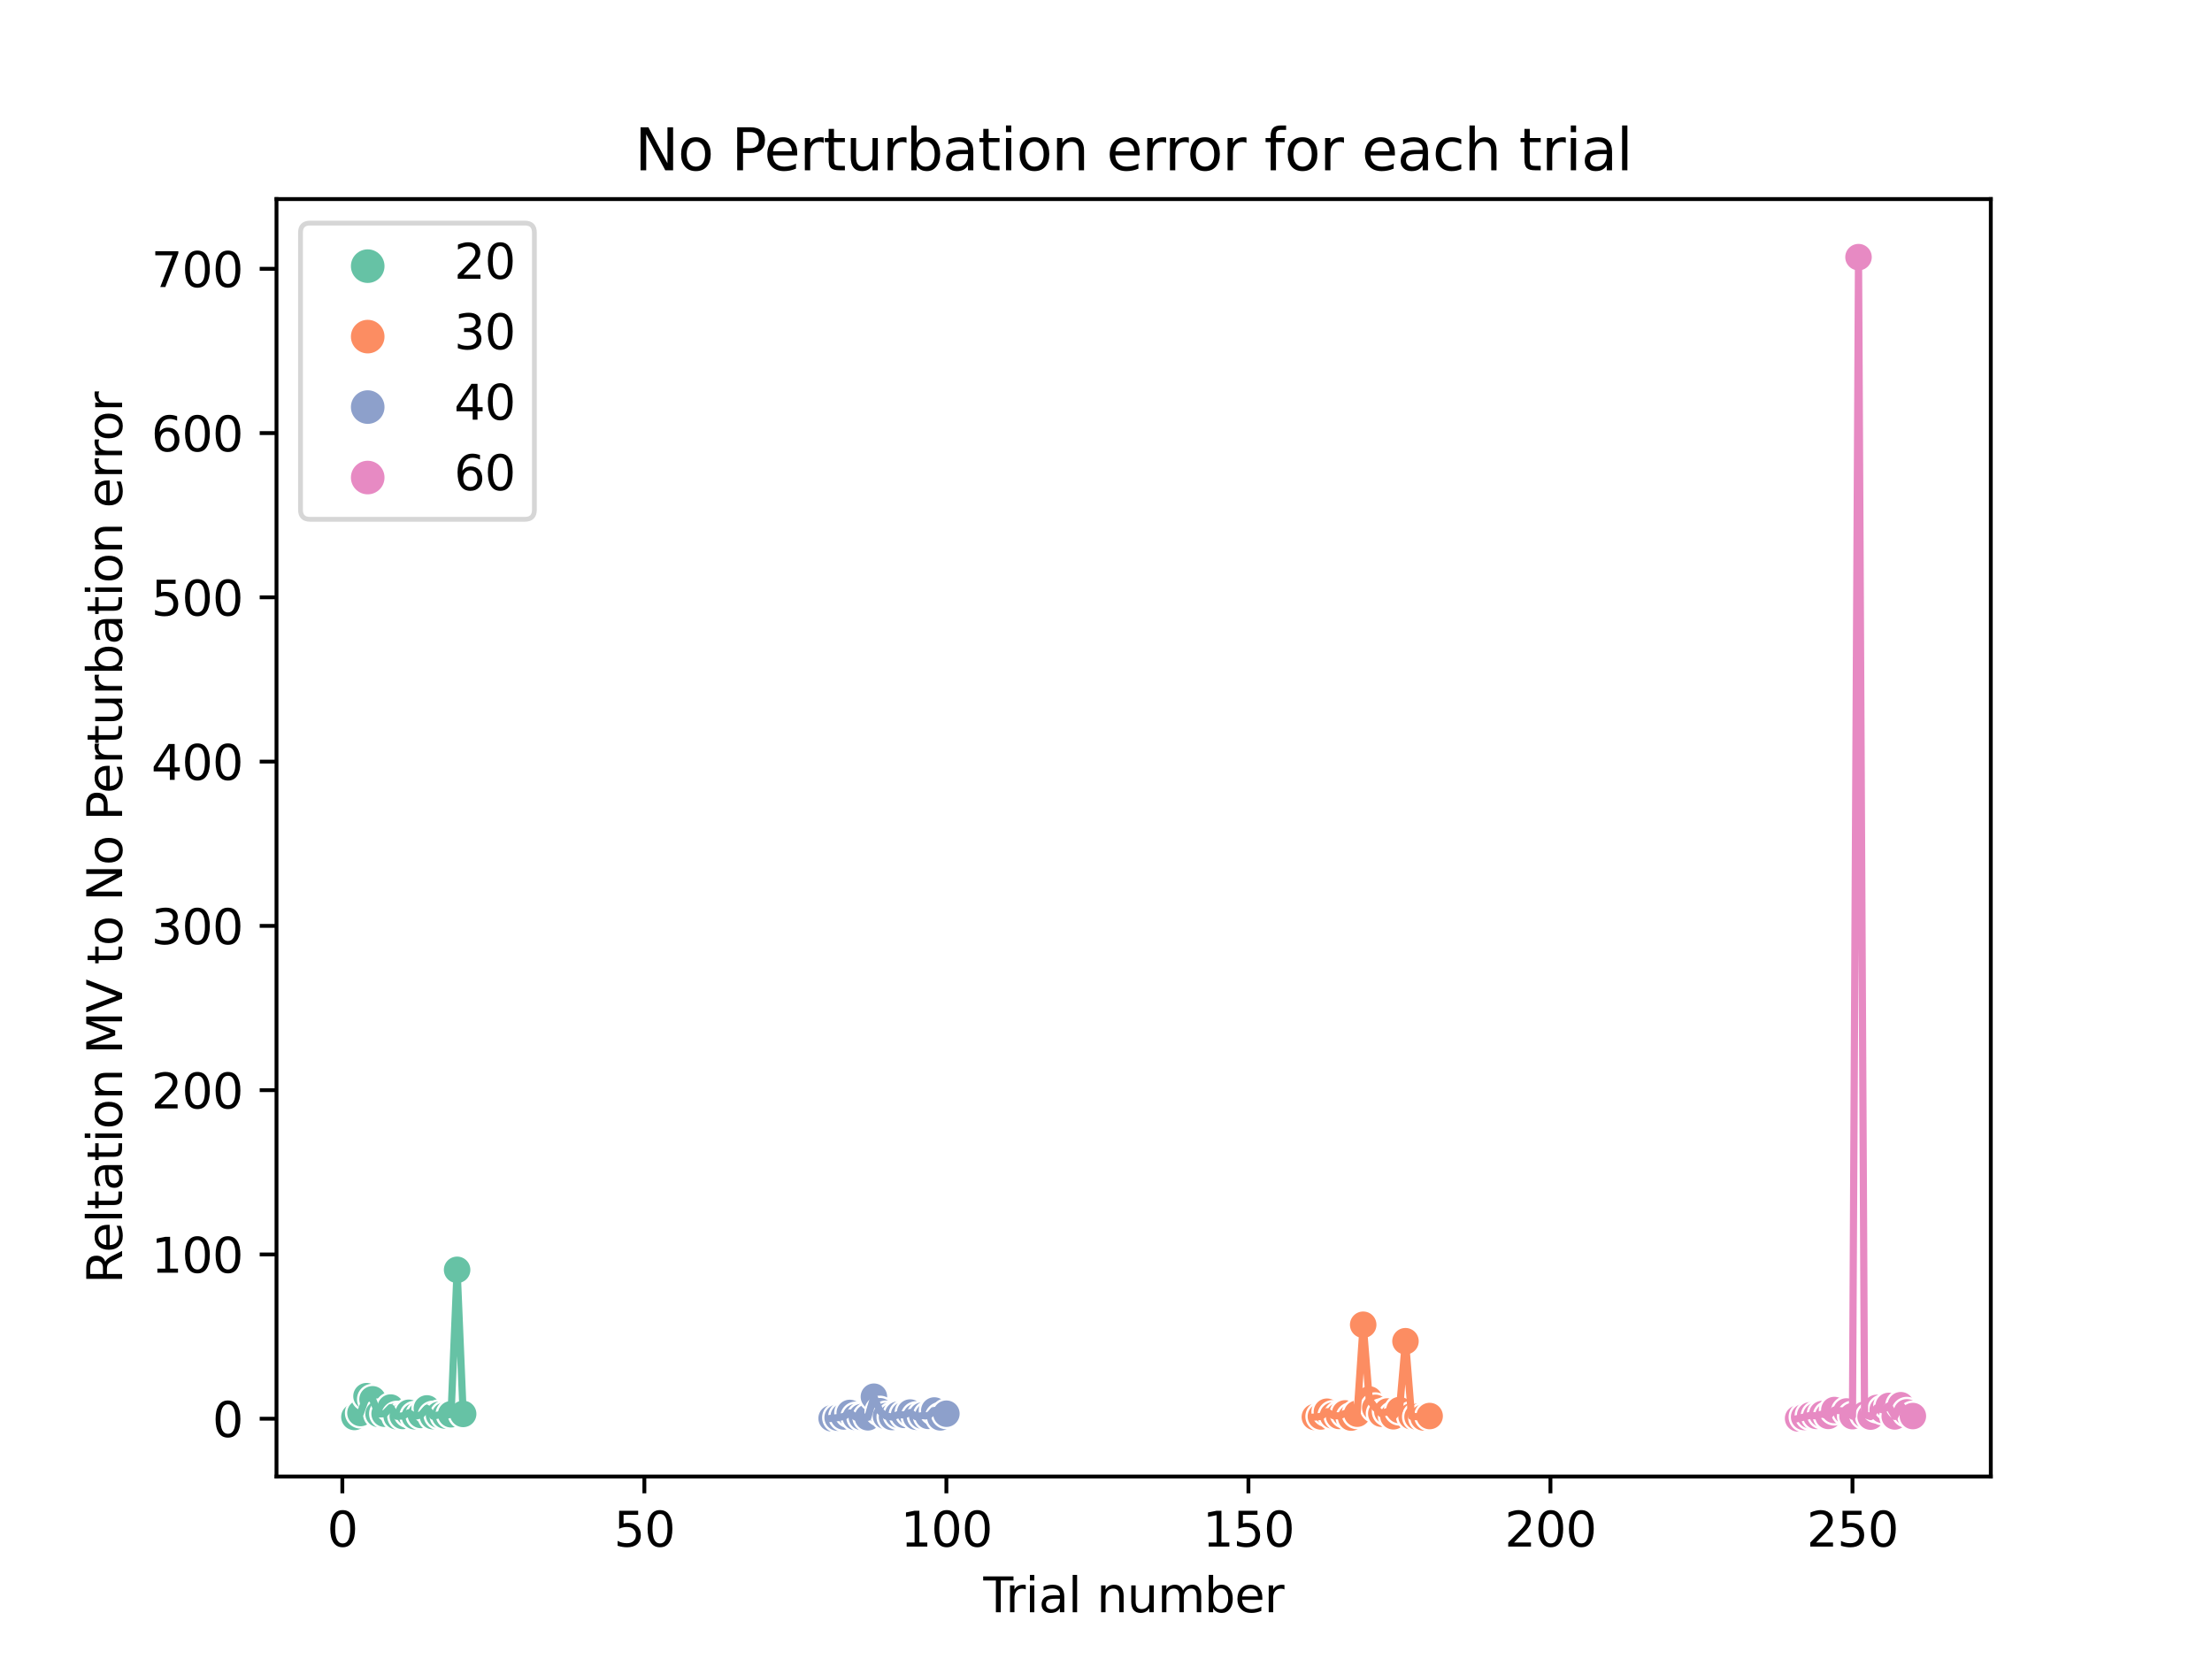 <?xml version="1.0" encoding="utf-8" standalone="no"?>
<!DOCTYPE svg PUBLIC "-//W3C//DTD SVG 1.1//EN"
  "http://www.w3.org/Graphics/SVG/1.1/DTD/svg11.dtd">
<svg xmlns:xlink="http://www.w3.org/1999/xlink" width="460.8pt" height="345.6pt" viewBox="0 0 460.8 345.6" xmlns="http://www.w3.org/2000/svg" version="1.1">
 <defs>
  <style type="text/css">*{stroke-linejoin: round; stroke-linecap: butt}</style>
 </defs>
 <g id="figure_1">
  <g id="patch_1">
   <path d="M 0 345.6 
L 460.8 345.6 
L 460.8 0 
L 0 0 
z
" style="fill: #ffffff"/>
  </g>
  <g id="axes_1">
   <g id="patch_2">
    <path d="M 57.6 307.584 
L 414.72 307.584 
L 414.72 41.472 
L 57.6 41.472 
z
" style="fill: #ffffff"/>
   </g>
   <g id="PathCollection_1">
    <defs>
     <path id="C0_0_8c23cbbb96" d="M 0 3 
C 0.796 3 1.559 2.684 2.121 2.121 
C 2.684 1.559 3 0.796 3 -0 
C 3 -0.796 2.684 -1.559 2.121 -2.121 
C 1.559 -2.684 0.796 -3 0 -3 
C -0.796 -3 -1.559 -2.684 -2.121 -2.121 
C -2.684 -1.559 -3 -0.796 -3 0 
C -3 0.796 -2.684 1.559 -2.121 2.121 
C -1.559 2.684 -0.796 3 0 3 
z
"/>
    </defs>
    <g clip-path="url(#p0f1cf1b5ce)">
     <use xlink:href="#C0_0_8c23cbbb96" x="73.833" y="295.18" style="fill: #66c2a5; stroke: #ffffff; stroke-width: 0.48"/>
    </g>
    <g clip-path="url(#p0f1cf1b5ce)">
     <use xlink:href="#C0_0_8c23cbbb96" x="75.091" y="294.357" style="fill: #66c2a5; stroke: #ffffff; stroke-width: 0.48"/>
    </g>
    <g clip-path="url(#p0f1cf1b5ce)">
     <use xlink:href="#C0_0_8c23cbbb96" x="76.349" y="290.847" style="fill: #66c2a5; stroke: #ffffff; stroke-width: 0.48"/>
    </g>
    <g clip-path="url(#p0f1cf1b5ce)">
     <use xlink:href="#C0_0_8c23cbbb96" x="77.608" y="291.503" style="fill: #66c2a5; stroke: #ffffff; stroke-width: 0.48"/>
    </g>
    <g clip-path="url(#p0f1cf1b5ce)">
     <use xlink:href="#C0_0_8c23cbbb96" x="78.866" y="294.548" style="fill: #66c2a5; stroke: #ffffff; stroke-width: 0.48"/>
    </g>
    <g clip-path="url(#p0f1cf1b5ce)">
     <use xlink:href="#C0_0_8c23cbbb96" x="80.124" y="294.505" style="fill: #66c2a5; stroke: #ffffff; stroke-width: 0.48"/>
    </g>
    <g clip-path="url(#p0f1cf1b5ce)">
     <use xlink:href="#C0_0_8c23cbbb96" x="81.383" y="293.219" style="fill: #66c2a5; stroke: #ffffff; stroke-width: 0.48"/>
    </g>
    <g clip-path="url(#p0f1cf1b5ce)">
     <use xlink:href="#C0_0_8c23cbbb96" x="82.641" y="295.03" style="fill: #66c2a5; stroke: #ffffff; stroke-width: 0.48"/>
    </g>
    <g clip-path="url(#p0f1cf1b5ce)">
     <use xlink:href="#C0_0_8c23cbbb96" x="83.9" y="294.971" style="fill: #66c2a5; stroke: #ffffff; stroke-width: 0.48"/>
    </g>
    <g clip-path="url(#p0f1cf1b5ce)">
     <use xlink:href="#C0_0_8c23cbbb96" x="85.158" y="294.308" style="fill: #66c2a5; stroke: #ffffff; stroke-width: 0.48"/>
    </g>
    <g clip-path="url(#p0f1cf1b5ce)">
     <use xlink:href="#C0_0_8c23cbbb96" x="86.416" y="295.035" style="fill: #66c2a5; stroke: #ffffff; stroke-width: 0.48"/>
    </g>
    <g clip-path="url(#p0f1cf1b5ce)">
     <use xlink:href="#C0_0_8c23cbbb96" x="87.675" y="294.76" style="fill: #66c2a5; stroke: #ffffff; stroke-width: 0.48"/>
    </g>
    <g clip-path="url(#p0f1cf1b5ce)">
     <use xlink:href="#C0_0_8c23cbbb96" x="88.933" y="293.401" style="fill: #66c2a5; stroke: #ffffff; stroke-width: 0.48"/>
    </g>
    <g clip-path="url(#p0f1cf1b5ce)">
     <use xlink:href="#C0_0_8c23cbbb96" x="90.191" y="295.006" style="fill: #66c2a5; stroke: #ffffff; stroke-width: 0.48"/>
    </g>
    <g clip-path="url(#p0f1cf1b5ce)">
     <use xlink:href="#C0_0_8c23cbbb96" x="91.45" y="294.737" style="fill: #66c2a5; stroke: #ffffff; stroke-width: 0.48"/>
    </g>
    <g clip-path="url(#p0f1cf1b5ce)">
     <use xlink:href="#C0_0_8c23cbbb96" x="92.708" y="294.878" style="fill: #66c2a5; stroke: #ffffff; stroke-width: 0.48"/>
    </g>
    <g clip-path="url(#p0f1cf1b5ce)">
     <use xlink:href="#C0_0_8c23cbbb96" x="93.966" y="294.617" style="fill: #66c2a5; stroke: #ffffff; stroke-width: 0.48"/>
    </g>
    <g clip-path="url(#p0f1cf1b5ce)">
     <use xlink:href="#C0_0_8c23cbbb96" x="95.225" y="264.528" style="fill: #66c2a5; stroke: #ffffff; stroke-width: 0.48"/>
    </g>
    <g clip-path="url(#p0f1cf1b5ce)">
     <use xlink:href="#C0_0_8c23cbbb96" x="96.483" y="294.547" style="fill: #66c2a5; stroke: #ffffff; stroke-width: 0.48"/>
    </g>
    <g clip-path="url(#p0f1cf1b5ce)">
     <use xlink:href="#C0_0_8c23cbbb96" x="173.242" y="295.462" style="fill: #8da0cb; stroke: #ffffff; stroke-width: 0.48"/>
    </g>
    <g clip-path="url(#p0f1cf1b5ce)">
     <use xlink:href="#C0_0_8c23cbbb96" x="174.501" y="295.322" style="fill: #8da0cb; stroke: #ffffff; stroke-width: 0.48"/>
    </g>
    <g clip-path="url(#p0f1cf1b5ce)">
     <use xlink:href="#C0_0_8c23cbbb96" x="175.759" y="295.076" style="fill: #8da0cb; stroke: #ffffff; stroke-width: 0.48"/>
    </g>
    <g clip-path="url(#p0f1cf1b5ce)">
     <use xlink:href="#C0_0_8c23cbbb96" x="177.018" y="294.343" style="fill: #8da0cb; stroke: #ffffff; stroke-width: 0.48"/>
    </g>
    <g clip-path="url(#p0f1cf1b5ce)">
     <use xlink:href="#C0_0_8c23cbbb96" x="178.276" y="295.209" style="fill: #8da0cb; stroke: #ffffff; stroke-width: 0.48"/>
    </g>
    <g clip-path="url(#p0f1cf1b5ce)">
     <use xlink:href="#C0_0_8c23cbbb96" x="179.534" y="295.191" style="fill: #8da0cb; stroke: #ffffff; stroke-width: 0.48"/>
    </g>
    <g clip-path="url(#p0f1cf1b5ce)">
     <use xlink:href="#C0_0_8c23cbbb96" x="180.793" y="295.251" style="fill: #8da0cb; stroke: #ffffff; stroke-width: 0.48"/>
    </g>
    <g clip-path="url(#p0f1cf1b5ce)">
     <use xlink:href="#C0_0_8c23cbbb96" x="182.051" y="290.96" style="fill: #8da0cb; stroke: #ffffff; stroke-width: 0.48"/>
    </g>
    <g clip-path="url(#p0f1cf1b5ce)">
     <use xlink:href="#C0_0_8c23cbbb96" x="183.309" y="293.981" style="fill: #8da0cb; stroke: #ffffff; stroke-width: 0.48"/>
    </g>
    <g clip-path="url(#p0f1cf1b5ce)">
     <use xlink:href="#C0_0_8c23cbbb96" x="184.568" y="294.984" style="fill: #8da0cb; stroke: #ffffff; stroke-width: 0.48"/>
    </g>
    <g clip-path="url(#p0f1cf1b5ce)">
     <use xlink:href="#C0_0_8c23cbbb96" x="185.826" y="295.187" style="fill: #8da0cb; stroke: #ffffff; stroke-width: 0.48"/>
    </g>
    <g clip-path="url(#p0f1cf1b5ce)">
     <use xlink:href="#C0_0_8c23cbbb96" x="187.084" y="294.696" style="fill: #8da0cb; stroke: #ffffff; stroke-width: 0.48"/>
    </g>
    <g clip-path="url(#p0f1cf1b5ce)">
     <use xlink:href="#C0_0_8c23cbbb96" x="188.343" y="294.748" style="fill: #8da0cb; stroke: #ffffff; stroke-width: 0.48"/>
    </g>
    <g clip-path="url(#p0f1cf1b5ce)">
     <use xlink:href="#C0_0_8c23cbbb96" x="189.601" y="294.258" style="fill: #8da0cb; stroke: #ffffff; stroke-width: 0.48"/>
    </g>
    <g clip-path="url(#p0f1cf1b5ce)">
     <use xlink:href="#C0_0_8c23cbbb96" x="190.859" y="295.136" style="fill: #8da0cb; stroke: #ffffff; stroke-width: 0.48"/>
    </g>
    <g clip-path="url(#p0f1cf1b5ce)">
     <use xlink:href="#C0_0_8c23cbbb96" x="192.118" y="294.901" style="fill: #8da0cb; stroke: #ffffff; stroke-width: 0.48"/>
    </g>
    <g clip-path="url(#p0f1cf1b5ce)">
     <use xlink:href="#C0_0_8c23cbbb96" x="193.376" y="294.951" style="fill: #8da0cb; stroke: #ffffff; stroke-width: 0.48"/>
    </g>
    <g clip-path="url(#p0f1cf1b5ce)">
     <use xlink:href="#C0_0_8c23cbbb96" x="194.634" y="293.833" style="fill: #8da0cb; stroke: #ffffff; stroke-width: 0.48"/>
    </g>
    <g clip-path="url(#p0f1cf1b5ce)">
     <use xlink:href="#C0_0_8c23cbbb96" x="195.893" y="295.264" style="fill: #8da0cb; stroke: #ffffff; stroke-width: 0.48"/>
    </g>
    <g clip-path="url(#p0f1cf1b5ce)">
     <use xlink:href="#C0_0_8c23cbbb96" x="197.151" y="294.502" style="fill: #8da0cb; stroke: #ffffff; stroke-width: 0.48"/>
    </g>
    <g clip-path="url(#p0f1cf1b5ce)">
     <use xlink:href="#C0_0_8c23cbbb96" x="273.911" y="295.193" style="fill: #fc8d62; stroke: #ffffff; stroke-width: 0.48"/>
    </g>
    <g clip-path="url(#p0f1cf1b5ce)">
     <use xlink:href="#C0_0_8c23cbbb96" x="275.169" y="295.071" style="fill: #fc8d62; stroke: #ffffff; stroke-width: 0.48"/>
    </g>
    <g clip-path="url(#p0f1cf1b5ce)">
     <use xlink:href="#C0_0_8c23cbbb96" x="276.427" y="294.085" style="fill: #fc8d62; stroke: #ffffff; stroke-width: 0.48"/>
    </g>
    <g clip-path="url(#p0f1cf1b5ce)">
     <use xlink:href="#C0_0_8c23cbbb96" x="277.686" y="294.882" style="fill: #fc8d62; stroke: #ffffff; stroke-width: 0.48"/>
    </g>
    <g clip-path="url(#p0f1cf1b5ce)">
     <use xlink:href="#C0_0_8c23cbbb96" x="278.944" y="294.965" style="fill: #fc8d62; stroke: #ffffff; stroke-width: 0.48"/>
    </g>
    <g clip-path="url(#p0f1cf1b5ce)">
     <use xlink:href="#C0_0_8c23cbbb96" x="280.202" y="294.439" style="fill: #fc8d62; stroke: #ffffff; stroke-width: 0.48"/>
    </g>
    <g clip-path="url(#p0f1cf1b5ce)">
     <use xlink:href="#C0_0_8c23cbbb96" x="281.461" y="295.308" style="fill: #fc8d62; stroke: #ffffff; stroke-width: 0.48"/>
    </g>
    <g clip-path="url(#p0f1cf1b5ce)">
     <use xlink:href="#C0_0_8c23cbbb96" x="282.719" y="294.497" style="fill: #fc8d62; stroke: #ffffff; stroke-width: 0.48"/>
    </g>
    <g clip-path="url(#p0f1cf1b5ce)">
     <use xlink:href="#C0_0_8c23cbbb96" x="283.977" y="275.97" style="fill: #fc8d62; stroke: #ffffff; stroke-width: 0.48"/>
    </g>
    <g clip-path="url(#p0f1cf1b5ce)">
     <use xlink:href="#C0_0_8c23cbbb96" x="285.236" y="291.532" style="fill: #fc8d62; stroke: #ffffff; stroke-width: 0.48"/>
    </g>
    <g clip-path="url(#p0f1cf1b5ce)">
     <use xlink:href="#C0_0_8c23cbbb96" x="286.494" y="293.279" style="fill: #fc8d62; stroke: #ffffff; stroke-width: 0.48"/>
    </g>
    <g clip-path="url(#p0f1cf1b5ce)">
     <use xlink:href="#C0_0_8c23cbbb96" x="287.752" y="294.497" style="fill: #fc8d62; stroke: #ffffff; stroke-width: 0.48"/>
    </g>
    <g clip-path="url(#p0f1cf1b5ce)">
     <use xlink:href="#C0_0_8c23cbbb96" x="289.011" y="294.042" style="fill: #fc8d62; stroke: #ffffff; stroke-width: 0.48"/>
    </g>
    <g clip-path="url(#p0f1cf1b5ce)">
     <use xlink:href="#C0_0_8c23cbbb96" x="290.269" y="295.034" style="fill: #fc8d62; stroke: #ffffff; stroke-width: 0.48"/>
    </g>
    <g clip-path="url(#p0f1cf1b5ce)">
     <use xlink:href="#C0_0_8c23cbbb96" x="291.527" y="293.746" style="fill: #fc8d62; stroke: #ffffff; stroke-width: 0.48"/>
    </g>
    <g clip-path="url(#p0f1cf1b5ce)">
     <use xlink:href="#C0_0_8c23cbbb96" x="292.786" y="279.4" style="fill: #fc8d62; stroke: #ffffff; stroke-width: 0.48"/>
    </g>
    <g clip-path="url(#p0f1cf1b5ce)">
     <use xlink:href="#C0_0_8c23cbbb96" x="294.044" y="295.048" style="fill: #fc8d62; stroke: #ffffff; stroke-width: 0.48"/>
    </g>
    <g clip-path="url(#p0f1cf1b5ce)">
     <use xlink:href="#C0_0_8c23cbbb96" x="295.302" y="295.142" style="fill: #fc8d62; stroke: #ffffff; stroke-width: 0.48"/>
    </g>
    <g clip-path="url(#p0f1cf1b5ce)">
     <use xlink:href="#C0_0_8c23cbbb96" x="296.561" y="295.281" style="fill: #fc8d62; stroke: #ffffff; stroke-width: 0.48"/>
    </g>
    <g clip-path="url(#p0f1cf1b5ce)">
     <use xlink:href="#C0_0_8c23cbbb96" x="297.819" y="294.986" style="fill: #fc8d62; stroke: #ffffff; stroke-width: 0.48"/>
    </g>
    <g clip-path="url(#p0f1cf1b5ce)">
     <use xlink:href="#C0_0_8c23cbbb96" x="374.579" y="295.488" style="fill: #e78ac3; stroke: #ffffff; stroke-width: 0.48"/>
    </g>
    <g clip-path="url(#p0f1cf1b5ce)">
     <use xlink:href="#C0_0_8c23cbbb96" x="375.837" y="295.186" style="fill: #e78ac3; stroke: #ffffff; stroke-width: 0.48"/>
    </g>
    <g clip-path="url(#p0f1cf1b5ce)">
     <use xlink:href="#C0_0_8c23cbbb96" x="377.095" y="294.839" style="fill: #e78ac3; stroke: #ffffff; stroke-width: 0.48"/>
    </g>
    <g clip-path="url(#p0f1cf1b5ce)">
     <use xlink:href="#C0_0_8c23cbbb96" x="378.354" y="294.953" style="fill: #e78ac3; stroke: #ffffff; stroke-width: 0.48"/>
    </g>
    <g clip-path="url(#p0f1cf1b5ce)">
     <use xlink:href="#C0_0_8c23cbbb96" x="379.612" y="294.571" style="fill: #e78ac3; stroke: #ffffff; stroke-width: 0.48"/>
    </g>
    <g clip-path="url(#p0f1cf1b5ce)">
     <use xlink:href="#C0_0_8c23cbbb96" x="380.87" y="294.958" style="fill: #e78ac3; stroke: #ffffff; stroke-width: 0.48"/>
    </g>
    <g clip-path="url(#p0f1cf1b5ce)">
     <use xlink:href="#C0_0_8c23cbbb96" x="382.129" y="293.736" style="fill: #e78ac3; stroke: #ffffff; stroke-width: 0.48"/>
    </g>
    <g clip-path="url(#p0f1cf1b5ce)">
     <use xlink:href="#C0_0_8c23cbbb96" x="384.645" y="294.035" style="fill: #e78ac3; stroke: #ffffff; stroke-width: 0.48"/>
    </g>
    <g clip-path="url(#p0f1cf1b5ce)">
     <use xlink:href="#C0_0_8c23cbbb96" x="385.904" y="295.009" style="fill: #e78ac3; stroke: #ffffff; stroke-width: 0.48"/>
    </g>
    <g clip-path="url(#p0f1cf1b5ce)">
     <use xlink:href="#C0_0_8c23cbbb96" x="387.162" y="53.568" style="fill: #e78ac3; stroke: #ffffff; stroke-width: 0.48"/>
    </g>
    <g clip-path="url(#p0f1cf1b5ce)">
     <use xlink:href="#C0_0_8c23cbbb96" x="388.42" y="294.687" style="fill: #e78ac3; stroke: #ffffff; stroke-width: 0.48"/>
    </g>
    <g clip-path="url(#p0f1cf1b5ce)">
     <use xlink:href="#C0_0_8c23cbbb96" x="389.679" y="295.106" style="fill: #e78ac3; stroke: #ffffff; stroke-width: 0.48"/>
    </g>
    <g clip-path="url(#p0f1cf1b5ce)">
     <use xlink:href="#C0_0_8c23cbbb96" x="390.937" y="293.299" style="fill: #e78ac3; stroke: #ffffff; stroke-width: 0.48"/>
    </g>
    <g clip-path="url(#p0f1cf1b5ce)">
     <use xlink:href="#C0_0_8c23cbbb96" x="392.196" y="293.706" style="fill: #e78ac3; stroke: #ffffff; stroke-width: 0.48"/>
    </g>
    <g clip-path="url(#p0f1cf1b5ce)">
     <use xlink:href="#C0_0_8c23cbbb96" x="393.454" y="292.882" style="fill: #e78ac3; stroke: #ffffff; stroke-width: 0.48"/>
    </g>
    <g clip-path="url(#p0f1cf1b5ce)">
     <use xlink:href="#C0_0_8c23cbbb96" x="394.712" y="295.066" style="fill: #e78ac3; stroke: #ffffff; stroke-width: 0.48"/>
    </g>
    <g clip-path="url(#p0f1cf1b5ce)">
     <use xlink:href="#C0_0_8c23cbbb96" x="395.971" y="292.732" style="fill: #e78ac3; stroke: #ffffff; stroke-width: 0.48"/>
    </g>
    <g clip-path="url(#p0f1cf1b5ce)">
     <use xlink:href="#C0_0_8c23cbbb96" x="397.229" y="294.216" style="fill: #e78ac3; stroke: #ffffff; stroke-width: 0.48"/>
    </g>
    <g clip-path="url(#p0f1cf1b5ce)">
     <use xlink:href="#C0_0_8c23cbbb96" x="398.487" y="294.99" style="fill: #e78ac3; stroke: #ffffff; stroke-width: 0.48"/>
    </g>
   </g>
   <g id="PathCollection_2"/>
   <g id="PathCollection_3"/>
   <g id="PathCollection_4"/>
   <g id="PathCollection_5"/>
   <g id="PolyCollection_1"/>
   <g id="PolyCollection_2"/>
   <g id="PolyCollection_3"/>
   <g id="PolyCollection_4"/>
   <g id="matplotlib.axis_1">
    <g id="xtick_1">
     <g id="line2d_1">
      <defs>
       <path id="m09f5f7d7f0" d="M 0 0 
L 0 3.5 
" style="stroke: #000000; stroke-width: 0.8"/>
      </defs>
      <g>
       <use xlink:href="#m09f5f7d7f0" x="71.316" y="307.584" style="stroke: #000000; stroke-width: 0.8"/>
      </g>
     </g>
     <g id="text_1">
      <!-- 0 -->
      <g transform="translate(68.135 322.182) scale(0.1 -0.1)">
       <defs>
        <path id="DejaVuSans-30" d="M 2034 4250 
Q 1547 4250 1301 3770 
Q 1056 3291 1056 2328 
Q 1056 1369 1301 889 
Q 1547 409 2034 409 
Q 2525 409 2770 889 
Q 3016 1369 3016 2328 
Q 3016 3291 2770 3770 
Q 2525 4250 2034 4250 
z
M 2034 4750 
Q 2819 4750 3233 4129 
Q 3647 3509 3647 2328 
Q 3647 1150 3233 529 
Q 2819 -91 2034 -91 
Q 1250 -91 836 529 
Q 422 1150 422 2328 
Q 422 3509 836 4129 
Q 1250 4750 2034 4750 
z
" transform="scale(0.016)"/>
       </defs>
       <use xlink:href="#DejaVuSans-30"/>
      </g>
     </g>
    </g>
    <g id="xtick_2">
     <g id="line2d_2">
      <g>
       <use xlink:href="#m09f5f7d7f0" x="134.234" y="307.584" style="stroke: #000000; stroke-width: 0.8"/>
      </g>
     </g>
     <g id="text_2">
      <!-- 50 -->
      <g transform="translate(127.871 322.182) scale(0.1 -0.1)">
       <defs>
        <path id="DejaVuSans-35" d="M 691 4666 
L 3169 4666 
L 3169 4134 
L 1269 4134 
L 1269 2991 
Q 1406 3038 1543 3061 
Q 1681 3084 1819 3084 
Q 2600 3084 3056 2656 
Q 3513 2228 3513 1497 
Q 3513 744 3044 326 
Q 2575 -91 1722 -91 
Q 1428 -91 1123 -41 
Q 819 9 494 109 
L 494 744 
Q 775 591 1075 516 
Q 1375 441 1709 441 
Q 2250 441 2565 725 
Q 2881 1009 2881 1497 
Q 2881 1984 2565 2268 
Q 2250 2553 1709 2553 
Q 1456 2553 1204 2497 
Q 953 2441 691 2322 
L 691 4666 
z
" transform="scale(0.016)"/>
       </defs>
       <use xlink:href="#DejaVuSans-35"/>
       <use xlink:href="#DejaVuSans-30" x="63.623"/>
      </g>
     </g>
    </g>
    <g id="xtick_3">
     <g id="line2d_3">
      <g>
       <use xlink:href="#m09f5f7d7f0" x="197.151" y="307.584" style="stroke: #000000; stroke-width: 0.8"/>
      </g>
     </g>
     <g id="text_3">
      <!-- 100 -->
      <g transform="translate(187.607 322.182) scale(0.1 -0.1)">
       <defs>
        <path id="DejaVuSans-31" d="M 794 531 
L 1825 531 
L 1825 4091 
L 703 3866 
L 703 4441 
L 1819 4666 
L 2450 4666 
L 2450 531 
L 3481 531 
L 3481 0 
L 794 0 
L 794 531 
z
" transform="scale(0.016)"/>
       </defs>
       <use xlink:href="#DejaVuSans-31"/>
       <use xlink:href="#DejaVuSans-30" x="63.623"/>
       <use xlink:href="#DejaVuSans-30" x="127.246"/>
      </g>
     </g>
    </g>
    <g id="xtick_4">
     <g id="line2d_4">
      <g>
       <use xlink:href="#m09f5f7d7f0" x="260.069" y="307.584" style="stroke: #000000; stroke-width: 0.8"/>
      </g>
     </g>
     <g id="text_4">
      <!-- 150 -->
      <g transform="translate(250.525 322.182) scale(0.1 -0.1)">
       <use xlink:href="#DejaVuSans-31"/>
       <use xlink:href="#DejaVuSans-35" x="63.623"/>
       <use xlink:href="#DejaVuSans-30" x="127.246"/>
      </g>
     </g>
    </g>
    <g id="xtick_5">
     <g id="line2d_5">
      <g>
       <use xlink:href="#m09f5f7d7f0" x="322.986" y="307.584" style="stroke: #000000; stroke-width: 0.8"/>
      </g>
     </g>
     <g id="text_5">
      <!-- 200 -->
      <g transform="translate(313.442 322.182) scale(0.1 -0.1)">
       <defs>
        <path id="DejaVuSans-32" d="M 1228 531 
L 3431 531 
L 3431 0 
L 469 0 
L 469 531 
Q 828 903 1448 1529 
Q 2069 2156 2228 2338 
Q 2531 2678 2651 2914 
Q 2772 3150 2772 3378 
Q 2772 3750 2511 3984 
Q 2250 4219 1831 4219 
Q 1534 4219 1204 4116 
Q 875 4013 500 3803 
L 500 4441 
Q 881 4594 1212 4672 
Q 1544 4750 1819 4750 
Q 2544 4750 2975 4387 
Q 3406 4025 3406 3419 
Q 3406 3131 3298 2873 
Q 3191 2616 2906 2266 
Q 2828 2175 2409 1742 
Q 1991 1309 1228 531 
z
" transform="scale(0.016)"/>
       </defs>
       <use xlink:href="#DejaVuSans-32"/>
       <use xlink:href="#DejaVuSans-30" x="63.623"/>
       <use xlink:href="#DejaVuSans-30" x="127.246"/>
      </g>
     </g>
    </g>
    <g id="xtick_6">
     <g id="line2d_6">
      <g>
       <use xlink:href="#m09f5f7d7f0" x="385.904" y="307.584" style="stroke: #000000; stroke-width: 0.8"/>
      </g>
     </g>
     <g id="text_6">
      <!-- 250 -->
      <g transform="translate(376.36 322.182) scale(0.1 -0.1)">
       <use xlink:href="#DejaVuSans-32"/>
       <use xlink:href="#DejaVuSans-35" x="63.623"/>
       <use xlink:href="#DejaVuSans-30" x="127.246"/>
      </g>
     </g>
    </g>
    <g id="text_7">
     <!-- Trial number -->
     <g transform="translate(204.843 335.861) scale(0.1 -0.1)">
      <defs>
       <path id="DejaVuSans-54" d="M -19 4666 
L 3928 4666 
L 3928 4134 
L 2272 4134 
L 2272 0 
L 1638 0 
L 1638 4134 
L -19 4134 
L -19 4666 
z
" transform="scale(0.016)"/>
       <path id="DejaVuSans-72" d="M 2631 2963 
Q 2534 3019 2420 3045 
Q 2306 3072 2169 3072 
Q 1681 3072 1420 2755 
Q 1159 2438 1159 1844 
L 1159 0 
L 581 0 
L 581 3500 
L 1159 3500 
L 1159 2956 
Q 1341 3275 1631 3429 
Q 1922 3584 2338 3584 
Q 2397 3584 2469 3576 
Q 2541 3569 2628 3553 
L 2631 2963 
z
" transform="scale(0.016)"/>
       <path id="DejaVuSans-69" d="M 603 3500 
L 1178 3500 
L 1178 0 
L 603 0 
L 603 3500 
z
M 603 4863 
L 1178 4863 
L 1178 4134 
L 603 4134 
L 603 4863 
z
" transform="scale(0.016)"/>
       <path id="DejaVuSans-61" d="M 2194 1759 
Q 1497 1759 1228 1600 
Q 959 1441 959 1056 
Q 959 750 1161 570 
Q 1363 391 1709 391 
Q 2188 391 2477 730 
Q 2766 1069 2766 1631 
L 2766 1759 
L 2194 1759 
z
M 3341 1997 
L 3341 0 
L 2766 0 
L 2766 531 
Q 2569 213 2275 61 
Q 1981 -91 1556 -91 
Q 1019 -91 701 211 
Q 384 513 384 1019 
Q 384 1609 779 1909 
Q 1175 2209 1959 2209 
L 2766 2209 
L 2766 2266 
Q 2766 2663 2505 2880 
Q 2244 3097 1772 3097 
Q 1472 3097 1187 3025 
Q 903 2953 641 2809 
L 641 3341 
Q 956 3463 1253 3523 
Q 1550 3584 1831 3584 
Q 2591 3584 2966 3190 
Q 3341 2797 3341 1997 
z
" transform="scale(0.016)"/>
       <path id="DejaVuSans-6c" d="M 603 4863 
L 1178 4863 
L 1178 0 
L 603 0 
L 603 4863 
z
" transform="scale(0.016)"/>
       <path id="DejaVuSans-20" transform="scale(0.016)"/>
       <path id="DejaVuSans-6e" d="M 3513 2113 
L 3513 0 
L 2938 0 
L 2938 2094 
Q 2938 2591 2744 2837 
Q 2550 3084 2163 3084 
Q 1697 3084 1428 2787 
Q 1159 2491 1159 1978 
L 1159 0 
L 581 0 
L 581 3500 
L 1159 3500 
L 1159 2956 
Q 1366 3272 1645 3428 
Q 1925 3584 2291 3584 
Q 2894 3584 3203 3211 
Q 3513 2838 3513 2113 
z
" transform="scale(0.016)"/>
       <path id="DejaVuSans-75" d="M 544 1381 
L 544 3500 
L 1119 3500 
L 1119 1403 
Q 1119 906 1312 657 
Q 1506 409 1894 409 
Q 2359 409 2629 706 
Q 2900 1003 2900 1516 
L 2900 3500 
L 3475 3500 
L 3475 0 
L 2900 0 
L 2900 538 
Q 2691 219 2414 64 
Q 2138 -91 1772 -91 
Q 1169 -91 856 284 
Q 544 659 544 1381 
z
M 1991 3584 
L 1991 3584 
z
" transform="scale(0.016)"/>
       <path id="DejaVuSans-6d" d="M 3328 2828 
Q 3544 3216 3844 3400 
Q 4144 3584 4550 3584 
Q 5097 3584 5394 3201 
Q 5691 2819 5691 2113 
L 5691 0 
L 5113 0 
L 5113 2094 
Q 5113 2597 4934 2840 
Q 4756 3084 4391 3084 
Q 3944 3084 3684 2787 
Q 3425 2491 3425 1978 
L 3425 0 
L 2847 0 
L 2847 2094 
Q 2847 2600 2669 2842 
Q 2491 3084 2119 3084 
Q 1678 3084 1418 2786 
Q 1159 2488 1159 1978 
L 1159 0 
L 581 0 
L 581 3500 
L 1159 3500 
L 1159 2956 
Q 1356 3278 1631 3431 
Q 1906 3584 2284 3584 
Q 2666 3584 2933 3390 
Q 3200 3197 3328 2828 
z
" transform="scale(0.016)"/>
       <path id="DejaVuSans-62" d="M 3116 1747 
Q 3116 2381 2855 2742 
Q 2594 3103 2138 3103 
Q 1681 3103 1420 2742 
Q 1159 2381 1159 1747 
Q 1159 1113 1420 752 
Q 1681 391 2138 391 
Q 2594 391 2855 752 
Q 3116 1113 3116 1747 
z
M 1159 2969 
Q 1341 3281 1617 3432 
Q 1894 3584 2278 3584 
Q 2916 3584 3314 3078 
Q 3713 2572 3713 1747 
Q 3713 922 3314 415 
Q 2916 -91 2278 -91 
Q 1894 -91 1617 61 
Q 1341 213 1159 525 
L 1159 0 
L 581 0 
L 581 4863 
L 1159 4863 
L 1159 2969 
z
" transform="scale(0.016)"/>
       <path id="DejaVuSans-65" d="M 3597 1894 
L 3597 1613 
L 953 1613 
Q 991 1019 1311 708 
Q 1631 397 2203 397 
Q 2534 397 2845 478 
Q 3156 559 3463 722 
L 3463 178 
Q 3153 47 2828 -22 
Q 2503 -91 2169 -91 
Q 1331 -91 842 396 
Q 353 884 353 1716 
Q 353 2575 817 3079 
Q 1281 3584 2069 3584 
Q 2775 3584 3186 3129 
Q 3597 2675 3597 1894 
z
M 3022 2063 
Q 3016 2534 2758 2815 
Q 2500 3097 2075 3097 
Q 1594 3097 1305 2825 
Q 1016 2553 972 2059 
L 3022 2063 
z
" transform="scale(0.016)"/>
      </defs>
      <use xlink:href="#DejaVuSans-54"/>
      <use xlink:href="#DejaVuSans-72" x="46.334"/>
      <use xlink:href="#DejaVuSans-69" x="87.447"/>
      <use xlink:href="#DejaVuSans-61" x="115.23"/>
      <use xlink:href="#DejaVuSans-6c" x="176.51"/>
      <use xlink:href="#DejaVuSans-20" x="204.293"/>
      <use xlink:href="#DejaVuSans-6e" x="236.08"/>
      <use xlink:href="#DejaVuSans-75" x="299.459"/>
      <use xlink:href="#DejaVuSans-6d" x="362.838"/>
      <use xlink:href="#DejaVuSans-62" x="460.25"/>
      <use xlink:href="#DejaVuSans-65" x="523.727"/>
      <use xlink:href="#DejaVuSans-72" x="585.25"/>
     </g>
    </g>
   </g>
   <g id="matplotlib.axis_2">
    <g id="ytick_1">
     <g id="line2d_7">
      <defs>
       <path id="m7c7c506fa2" d="M 0 0 
L -3.5 0 
" style="stroke: #000000; stroke-width: 0.8"/>
      </defs>
      <g>
       <use xlink:href="#m7c7c506fa2" x="57.6" y="295.544" style="stroke: #000000; stroke-width: 0.8"/>
      </g>
     </g>
     <g id="text_8">
      <!-- 0 -->
      <g transform="translate(44.237 299.343) scale(0.1 -0.1)">
       <use xlink:href="#DejaVuSans-30"/>
      </g>
     </g>
    </g>
    <g id="ytick_2">
     <g id="line2d_8">
      <g>
       <use xlink:href="#m7c7c506fa2" x="57.6" y="261.323" style="stroke: #000000; stroke-width: 0.8"/>
      </g>
     </g>
     <g id="text_9">
      <!-- 100 -->
      <g transform="translate(31.512 265.122) scale(0.1 -0.1)">
       <use xlink:href="#DejaVuSans-31"/>
       <use xlink:href="#DejaVuSans-30" x="63.623"/>
       <use xlink:href="#DejaVuSans-30" x="127.246"/>
      </g>
     </g>
    </g>
    <g id="ytick_3">
     <g id="line2d_9">
      <g>
       <use xlink:href="#m7c7c506fa2" x="57.6" y="227.102" style="stroke: #000000; stroke-width: 0.8"/>
      </g>
     </g>
     <g id="text_10">
      <!-- 200 -->
      <g transform="translate(31.512 230.901) scale(0.1 -0.1)">
       <use xlink:href="#DejaVuSans-32"/>
       <use xlink:href="#DejaVuSans-30" x="63.623"/>
       <use xlink:href="#DejaVuSans-30" x="127.246"/>
      </g>
     </g>
    </g>
    <g id="ytick_4">
     <g id="line2d_10">
      <g>
       <use xlink:href="#m7c7c506fa2" x="57.6" y="192.881" style="stroke: #000000; stroke-width: 0.8"/>
      </g>
     </g>
     <g id="text_11">
      <!-- 300 -->
      <g transform="translate(31.512 196.68) scale(0.1 -0.1)">
       <defs>
        <path id="DejaVuSans-33" d="M 2597 2516 
Q 3050 2419 3304 2112 
Q 3559 1806 3559 1356 
Q 3559 666 3084 287 
Q 2609 -91 1734 -91 
Q 1441 -91 1130 -33 
Q 819 25 488 141 
L 488 750 
Q 750 597 1062 519 
Q 1375 441 1716 441 
Q 2309 441 2620 675 
Q 2931 909 2931 1356 
Q 2931 1769 2642 2001 
Q 2353 2234 1838 2234 
L 1294 2234 
L 1294 2753 
L 1863 2753 
Q 2328 2753 2575 2939 
Q 2822 3125 2822 3475 
Q 2822 3834 2567 4026 
Q 2313 4219 1838 4219 
Q 1578 4219 1281 4162 
Q 984 4106 628 3988 
L 628 4550 
Q 988 4650 1302 4700 
Q 1616 4750 1894 4750 
Q 2613 4750 3031 4423 
Q 3450 4097 3450 3541 
Q 3450 3153 3228 2886 
Q 3006 2619 2597 2516 
z
" transform="scale(0.016)"/>
       </defs>
       <use xlink:href="#DejaVuSans-33"/>
       <use xlink:href="#DejaVuSans-30" x="63.623"/>
       <use xlink:href="#DejaVuSans-30" x="127.246"/>
      </g>
     </g>
    </g>
    <g id="ytick_5">
     <g id="line2d_11">
      <g>
       <use xlink:href="#m7c7c506fa2" x="57.6" y="158.66" style="stroke: #000000; stroke-width: 0.8"/>
      </g>
     </g>
     <g id="text_12">
      <!-- 400 -->
      <g transform="translate(31.512 162.459) scale(0.1 -0.1)">
       <defs>
        <path id="DejaVuSans-34" d="M 2419 4116 
L 825 1625 
L 2419 1625 
L 2419 4116 
z
M 2253 4666 
L 3047 4666 
L 3047 1625 
L 3713 1625 
L 3713 1100 
L 3047 1100 
L 3047 0 
L 2419 0 
L 2419 1100 
L 313 1100 
L 313 1709 
L 2253 4666 
z
" transform="scale(0.016)"/>
       </defs>
       <use xlink:href="#DejaVuSans-34"/>
       <use xlink:href="#DejaVuSans-30" x="63.623"/>
       <use xlink:href="#DejaVuSans-30" x="127.246"/>
      </g>
     </g>
    </g>
    <g id="ytick_6">
     <g id="line2d_12">
      <g>
       <use xlink:href="#m7c7c506fa2" x="57.6" y="124.439" style="stroke: #000000; stroke-width: 0.8"/>
      </g>
     </g>
     <g id="text_13">
      <!-- 500 -->
      <g transform="translate(31.512 128.238) scale(0.1 -0.1)">
       <use xlink:href="#DejaVuSans-35"/>
       <use xlink:href="#DejaVuSans-30" x="63.623"/>
       <use xlink:href="#DejaVuSans-30" x="127.246"/>
      </g>
     </g>
    </g>
    <g id="ytick_7">
     <g id="line2d_13">
      <g>
       <use xlink:href="#m7c7c506fa2" x="57.6" y="90.218" style="stroke: #000000; stroke-width: 0.8"/>
      </g>
     </g>
     <g id="text_14">
      <!-- 600 -->
      <g transform="translate(31.512 94.017) scale(0.1 -0.1)">
       <defs>
        <path id="DejaVuSans-36" d="M 2113 2584 
Q 1688 2584 1439 2293 
Q 1191 2003 1191 1497 
Q 1191 994 1439 701 
Q 1688 409 2113 409 
Q 2538 409 2786 701 
Q 3034 994 3034 1497 
Q 3034 2003 2786 2293 
Q 2538 2584 2113 2584 
z
M 3366 4563 
L 3366 3988 
Q 3128 4100 2886 4159 
Q 2644 4219 2406 4219 
Q 1781 4219 1451 3797 
Q 1122 3375 1075 2522 
Q 1259 2794 1537 2939 
Q 1816 3084 2150 3084 
Q 2853 3084 3261 2657 
Q 3669 2231 3669 1497 
Q 3669 778 3244 343 
Q 2819 -91 2113 -91 
Q 1303 -91 875 529 
Q 447 1150 447 2328 
Q 447 3434 972 4092 
Q 1497 4750 2381 4750 
Q 2619 4750 2861 4703 
Q 3103 4656 3366 4563 
z
" transform="scale(0.016)"/>
       </defs>
       <use xlink:href="#DejaVuSans-36"/>
       <use xlink:href="#DejaVuSans-30" x="63.623"/>
       <use xlink:href="#DejaVuSans-30" x="127.246"/>
      </g>
     </g>
    </g>
    <g id="ytick_8">
     <g id="line2d_14">
      <g>
       <use xlink:href="#m7c7c506fa2" x="57.6" y="55.997" style="stroke: #000000; stroke-width: 0.8"/>
      </g>
     </g>
     <g id="text_15">
      <!-- 700 -->
      <g transform="translate(31.512 59.796) scale(0.1 -0.1)">
       <defs>
        <path id="DejaVuSans-37" d="M 525 4666 
L 3525 4666 
L 3525 4397 
L 1831 0 
L 1172 0 
L 2766 4134 
L 525 4134 
L 525 4666 
z
" transform="scale(0.016)"/>
       </defs>
       <use xlink:href="#DejaVuSans-37"/>
       <use xlink:href="#DejaVuSans-30" x="63.623"/>
       <use xlink:href="#DejaVuSans-30" x="127.246"/>
      </g>
     </g>
    </g>
    <g id="text_16">
     <!-- Reltation MV to No Perturbation error -->
     <g transform="translate(25.433 267.412) rotate(-90) scale(0.1 -0.1)">
      <defs>
       <path id="DejaVuSans-52" d="M 2841 2188 
Q 3044 2119 3236 1894 
Q 3428 1669 3622 1275 
L 4263 0 
L 3584 0 
L 2988 1197 
Q 2756 1666 2539 1819 
Q 2322 1972 1947 1972 
L 1259 1972 
L 1259 0 
L 628 0 
L 628 4666 
L 2053 4666 
Q 2853 4666 3247 4331 
Q 3641 3997 3641 3322 
Q 3641 2881 3436 2590 
Q 3231 2300 2841 2188 
z
M 1259 4147 
L 1259 2491 
L 2053 2491 
Q 2509 2491 2742 2702 
Q 2975 2913 2975 3322 
Q 2975 3731 2742 3939 
Q 2509 4147 2053 4147 
L 1259 4147 
z
" transform="scale(0.016)"/>
       <path id="DejaVuSans-74" d="M 1172 4494 
L 1172 3500 
L 2356 3500 
L 2356 3053 
L 1172 3053 
L 1172 1153 
Q 1172 725 1289 603 
Q 1406 481 1766 481 
L 2356 481 
L 2356 0 
L 1766 0 
Q 1100 0 847 248 
Q 594 497 594 1153 
L 594 3053 
L 172 3053 
L 172 3500 
L 594 3500 
L 594 4494 
L 1172 4494 
z
" transform="scale(0.016)"/>
       <path id="DejaVuSans-6f" d="M 1959 3097 
Q 1497 3097 1228 2736 
Q 959 2375 959 1747 
Q 959 1119 1226 758 
Q 1494 397 1959 397 
Q 2419 397 2687 759 
Q 2956 1122 2956 1747 
Q 2956 2369 2687 2733 
Q 2419 3097 1959 3097 
z
M 1959 3584 
Q 2709 3584 3137 3096 
Q 3566 2609 3566 1747 
Q 3566 888 3137 398 
Q 2709 -91 1959 -91 
Q 1206 -91 779 398 
Q 353 888 353 1747 
Q 353 2609 779 3096 
Q 1206 3584 1959 3584 
z
" transform="scale(0.016)"/>
       <path id="DejaVuSans-4d" d="M 628 4666 
L 1569 4666 
L 2759 1491 
L 3956 4666 
L 4897 4666 
L 4897 0 
L 4281 0 
L 4281 4097 
L 3078 897 
L 2444 897 
L 1241 4097 
L 1241 0 
L 628 0 
L 628 4666 
z
" transform="scale(0.016)"/>
       <path id="DejaVuSans-56" d="M 1831 0 
L 50 4666 
L 709 4666 
L 2188 738 
L 3669 4666 
L 4325 4666 
L 2547 0 
L 1831 0 
z
" transform="scale(0.016)"/>
       <path id="DejaVuSans-4e" d="M 628 4666 
L 1478 4666 
L 3547 763 
L 3547 4666 
L 4159 4666 
L 4159 0 
L 3309 0 
L 1241 3903 
L 1241 0 
L 628 0 
L 628 4666 
z
" transform="scale(0.016)"/>
       <path id="DejaVuSans-50" d="M 1259 4147 
L 1259 2394 
L 2053 2394 
Q 2494 2394 2734 2622 
Q 2975 2850 2975 3272 
Q 2975 3691 2734 3919 
Q 2494 4147 2053 4147 
L 1259 4147 
z
M 628 4666 
L 2053 4666 
Q 2838 4666 3239 4311 
Q 3641 3956 3641 3272 
Q 3641 2581 3239 2228 
Q 2838 1875 2053 1875 
L 1259 1875 
L 1259 0 
L 628 0 
L 628 4666 
z
" transform="scale(0.016)"/>
      </defs>
      <use xlink:href="#DejaVuSans-52"/>
      <use xlink:href="#DejaVuSans-65" x="64.982"/>
      <use xlink:href="#DejaVuSans-6c" x="126.506"/>
      <use xlink:href="#DejaVuSans-74" x="154.289"/>
      <use xlink:href="#DejaVuSans-61" x="193.498"/>
      <use xlink:href="#DejaVuSans-74" x="254.777"/>
      <use xlink:href="#DejaVuSans-69" x="293.986"/>
      <use xlink:href="#DejaVuSans-6f" x="321.77"/>
      <use xlink:href="#DejaVuSans-6e" x="382.951"/>
      <use xlink:href="#DejaVuSans-20" x="446.33"/>
      <use xlink:href="#DejaVuSans-4d" x="478.117"/>
      <use xlink:href="#DejaVuSans-56" x="564.396"/>
      <use xlink:href="#DejaVuSans-20" x="632.805"/>
      <use xlink:href="#DejaVuSans-74" x="664.592"/>
      <use xlink:href="#DejaVuSans-6f" x="703.801"/>
      <use xlink:href="#DejaVuSans-20" x="764.982"/>
      <use xlink:href="#DejaVuSans-4e" x="796.77"/>
      <use xlink:href="#DejaVuSans-6f" x="871.574"/>
      <use xlink:href="#DejaVuSans-20" x="932.756"/>
      <use xlink:href="#DejaVuSans-50" x="964.543"/>
      <use xlink:href="#DejaVuSans-65" x="1021.221"/>
      <use xlink:href="#DejaVuSans-72" x="1082.744"/>
      <use xlink:href="#DejaVuSans-74" x="1123.857"/>
      <use xlink:href="#DejaVuSans-75" x="1163.066"/>
      <use xlink:href="#DejaVuSans-72" x="1226.445"/>
      <use xlink:href="#DejaVuSans-62" x="1267.559"/>
      <use xlink:href="#DejaVuSans-61" x="1331.035"/>
      <use xlink:href="#DejaVuSans-74" x="1392.314"/>
      <use xlink:href="#DejaVuSans-69" x="1431.523"/>
      <use xlink:href="#DejaVuSans-6f" x="1459.307"/>
      <use xlink:href="#DejaVuSans-6e" x="1520.488"/>
      <use xlink:href="#DejaVuSans-20" x="1583.867"/>
      <use xlink:href="#DejaVuSans-65" x="1615.654"/>
      <use xlink:href="#DejaVuSans-72" x="1677.178"/>
      <use xlink:href="#DejaVuSans-72" x="1716.541"/>
      <use xlink:href="#DejaVuSans-6f" x="1755.404"/>
      <use xlink:href="#DejaVuSans-72" x="1816.586"/>
     </g>
    </g>
   </g>
   <g id="line2d_15">
    <path d="M 73.833 295.18 
L 75.091 294.357 
L 76.349 290.847 
L 77.608 291.503 
L 78.866 294.548 
L 80.124 294.505 
L 81.383 293.219 
L 82.641 295.03 
L 83.9 294.971 
L 85.158 294.308 
L 86.416 295.035 
L 87.675 294.76 
L 88.933 293.401 
L 90.191 295.006 
L 91.45 294.737 
L 92.708 294.878 
L 93.966 294.617 
L 95.225 264.528 
L 96.483 294.547 
" clip-path="url(#p0f1cf1b5ce)" style="fill: none; stroke: #66c2a5; stroke-width: 1.5; stroke-linecap: square"/>
   </g>
   <g id="line2d_16">
    <path d="M 273.911 295.193 
L 275.169 295.071 
L 276.427 294.085 
L 277.686 294.882 
L 278.944 294.965 
L 280.202 294.439 
L 281.461 295.308 
L 282.719 294.497 
L 283.977 275.97 
L 285.236 291.532 
L 286.494 293.279 
L 287.752 294.497 
L 289.011 294.042 
L 290.269 295.034 
L 291.527 293.746 
L 292.786 279.4 
L 294.044 295.048 
L 295.302 295.142 
L 296.561 295.281 
L 297.819 294.986 
" clip-path="url(#p0f1cf1b5ce)" style="fill: none; stroke: #fc8d62; stroke-width: 1.5; stroke-linecap: square"/>
   </g>
   <g id="line2d_17">
    <path d="M 173.242 295.462 
L 174.501 295.322 
L 175.759 295.076 
L 177.018 294.343 
L 178.276 295.209 
L 179.534 295.191 
L 180.793 295.251 
L 182.051 290.96 
L 183.309 293.981 
L 184.568 294.984 
L 185.826 295.187 
L 187.084 294.696 
L 188.343 294.748 
L 189.601 294.258 
L 190.859 295.136 
L 192.118 294.901 
L 193.376 294.951 
L 194.634 293.833 
L 195.893 295.264 
L 197.151 294.502 
" clip-path="url(#p0f1cf1b5ce)" style="fill: none; stroke: #8da0cb; stroke-width: 1.5; stroke-linecap: square"/>
   </g>
   <g id="line2d_18">
    <path d="M 374.579 295.488 
L 375.837 295.186 
L 377.095 294.839 
L 378.354 294.953 
L 379.612 294.571 
L 380.87 294.958 
L 382.129 293.736 
L 384.645 294.035 
L 385.904 295.009 
L 387.162 53.568 
L 388.42 294.687 
L 389.679 295.106 
L 390.937 293.299 
L 392.196 293.706 
L 393.454 292.882 
L 394.712 295.066 
L 395.971 292.732 
L 397.229 294.216 
L 398.487 294.99 
" clip-path="url(#p0f1cf1b5ce)" style="fill: none; stroke: #e78ac3; stroke-width: 1.5; stroke-linecap: square"/>
   </g>
   <g id="line2d_19"/>
   <g id="line2d_20"/>
   <g id="line2d_21"/>
   <g id="line2d_22"/>
   <g id="patch_3">
    <path d="M 57.6 307.584 
L 57.6 41.472 
" style="fill: none; stroke: #000000; stroke-width: 0.8; stroke-linejoin: miter; stroke-linecap: square"/>
   </g>
   <g id="patch_4">
    <path d="M 414.72 307.584 
L 414.72 41.472 
" style="fill: none; stroke: #000000; stroke-width: 0.8; stroke-linejoin: miter; stroke-linecap: square"/>
   </g>
   <g id="patch_5">
    <path d="M 57.6 307.584 
L 414.72 307.584 
" style="fill: none; stroke: #000000; stroke-width: 0.8; stroke-linejoin: miter; stroke-linecap: square"/>
   </g>
   <g id="patch_6">
    <path d="M 57.6 41.472 
L 414.72 41.472 
" style="fill: none; stroke: #000000; stroke-width: 0.8; stroke-linejoin: miter; stroke-linecap: square"/>
   </g>
   <g id="text_17">
    <!-- No Perturbation error for each trial -->
    <g transform="translate(132.234 35.472) scale(0.12 -0.12)">
     <defs>
      <path id="DejaVuSans-66" d="M 2375 4863 
L 2375 4384 
L 1825 4384 
Q 1516 4384 1395 4259 
Q 1275 4134 1275 3809 
L 1275 3500 
L 2222 3500 
L 2222 3053 
L 1275 3053 
L 1275 0 
L 697 0 
L 697 3053 
L 147 3053 
L 147 3500 
L 697 3500 
L 697 3744 
Q 697 4328 969 4595 
Q 1241 4863 1831 4863 
L 2375 4863 
z
" transform="scale(0.016)"/>
      <path id="DejaVuSans-63" d="M 3122 3366 
L 3122 2828 
Q 2878 2963 2633 3030 
Q 2388 3097 2138 3097 
Q 1578 3097 1268 2742 
Q 959 2388 959 1747 
Q 959 1106 1268 751 
Q 1578 397 2138 397 
Q 2388 397 2633 464 
Q 2878 531 3122 666 
L 3122 134 
Q 2881 22 2623 -34 
Q 2366 -91 2075 -91 
Q 1284 -91 818 406 
Q 353 903 353 1747 
Q 353 2603 823 3093 
Q 1294 3584 2113 3584 
Q 2378 3584 2631 3529 
Q 2884 3475 3122 3366 
z
" transform="scale(0.016)"/>
      <path id="DejaVuSans-68" d="M 3513 2113 
L 3513 0 
L 2938 0 
L 2938 2094 
Q 2938 2591 2744 2837 
Q 2550 3084 2163 3084 
Q 1697 3084 1428 2787 
Q 1159 2491 1159 1978 
L 1159 0 
L 581 0 
L 581 4863 
L 1159 4863 
L 1159 2956 
Q 1366 3272 1645 3428 
Q 1925 3584 2291 3584 
Q 2894 3584 3203 3211 
Q 3513 2838 3513 2113 
z
" transform="scale(0.016)"/>
     </defs>
     <use xlink:href="#DejaVuSans-4e"/>
     <use xlink:href="#DejaVuSans-6f" x="74.805"/>
     <use xlink:href="#DejaVuSans-20" x="135.986"/>
     <use xlink:href="#DejaVuSans-50" x="167.773"/>
     <use xlink:href="#DejaVuSans-65" x="224.451"/>
     <use xlink:href="#DejaVuSans-72" x="285.975"/>
     <use xlink:href="#DejaVuSans-74" x="327.088"/>
     <use xlink:href="#DejaVuSans-75" x="366.297"/>
     <use xlink:href="#DejaVuSans-72" x="429.676"/>
     <use xlink:href="#DejaVuSans-62" x="470.789"/>
     <use xlink:href="#DejaVuSans-61" x="534.266"/>
     <use xlink:href="#DejaVuSans-74" x="595.545"/>
     <use xlink:href="#DejaVuSans-69" x="634.754"/>
     <use xlink:href="#DejaVuSans-6f" x="662.537"/>
     <use xlink:href="#DejaVuSans-6e" x="723.719"/>
     <use xlink:href="#DejaVuSans-20" x="787.098"/>
     <use xlink:href="#DejaVuSans-65" x="818.885"/>
     <use xlink:href="#DejaVuSans-72" x="880.408"/>
     <use xlink:href="#DejaVuSans-72" x="919.771"/>
     <use xlink:href="#DejaVuSans-6f" x="958.635"/>
     <use xlink:href="#DejaVuSans-72" x="1019.816"/>
     <use xlink:href="#DejaVuSans-20" x="1060.93"/>
     <use xlink:href="#DejaVuSans-66" x="1092.717"/>
     <use xlink:href="#DejaVuSans-6f" x="1127.922"/>
     <use xlink:href="#DejaVuSans-72" x="1189.104"/>
     <use xlink:href="#DejaVuSans-20" x="1230.217"/>
     <use xlink:href="#DejaVuSans-65" x="1262.004"/>
     <use xlink:href="#DejaVuSans-61" x="1323.527"/>
     <use xlink:href="#DejaVuSans-63" x="1384.807"/>
     <use xlink:href="#DejaVuSans-68" x="1439.787"/>
     <use xlink:href="#DejaVuSans-20" x="1503.166"/>
     <use xlink:href="#DejaVuSans-74" x="1534.953"/>
     <use xlink:href="#DejaVuSans-72" x="1574.162"/>
     <use xlink:href="#DejaVuSans-69" x="1615.275"/>
     <use xlink:href="#DejaVuSans-61" x="1643.059"/>
     <use xlink:href="#DejaVuSans-6c" x="1704.338"/>
    </g>
   </g>
   <g id="legend_1">
    <g id="patch_7">
     <path d="M 64.6 108.184 
L 109.325 108.184 
Q 111.325 108.184 111.325 106.184 
L 111.325 48.472 
Q 111.325 46.472 109.325 46.472 
L 64.6 46.472 
Q 62.6 46.472 62.6 48.472 
L 62.6 106.184 
Q 62.6 108.184 64.6 108.184 
z
" style="fill: #ffffff; opacity: 0.8; stroke: #cccccc; stroke-linejoin: miter"/>
    </g>
    <g id="PathCollection_6">
     <defs>
      <path id="mb85cc4eb47" d="M 0 3 
C 0.796 3 1.559 2.684 2.121 2.121 
C 2.684 1.559 3 0.796 3 0 
C 3 -0.796 2.684 -1.559 2.121 -2.121 
C 1.559 -2.684 0.796 -3 0 -3 
C -0.796 -3 -1.559 -2.684 -2.121 -2.121 
C -2.684 -1.559 -3 -0.796 -3 0 
C -3 0.796 -2.684 1.559 -2.121 2.121 
C -1.559 2.684 -0.796 3 0 3 
z
" style="stroke: #66c2a5"/>
     </defs>
     <g>
      <use xlink:href="#mb85cc4eb47" x="76.6" y="55.445" style="fill: #66c2a5; stroke: #66c2a5"/>
     </g>
    </g>
    <g id="text_18">
     <!-- 20 -->
     <g transform="translate(94.6 58.07) scale(0.1 -0.1)">
      <use xlink:href="#DejaVuSans-32"/>
      <use xlink:href="#DejaVuSans-30" x="63.623"/>
     </g>
    </g>
    <g id="PathCollection_7">
     <defs>
      <path id="m47ebd5afdf" d="M 0 3 
C 0.796 3 1.559 2.684 2.121 2.121 
C 2.684 1.559 3 0.796 3 0 
C 3 -0.796 2.684 -1.559 2.121 -2.121 
C 1.559 -2.684 0.796 -3 0 -3 
C -0.796 -3 -1.559 -2.684 -2.121 -2.121 
C -2.684 -1.559 -3 -0.796 -3 0 
C -3 0.796 -2.684 1.559 -2.121 2.121 
C -1.559 2.684 -0.796 3 0 3 
z
" style="stroke: #fc8d62"/>
     </defs>
     <g>
      <use xlink:href="#m47ebd5afdf" x="76.6" y="70.124" style="fill: #fc8d62; stroke: #fc8d62"/>
     </g>
    </g>
    <g id="text_19">
     <!-- 30 -->
     <g transform="translate(94.6 72.749) scale(0.1 -0.1)">
      <use xlink:href="#DejaVuSans-33"/>
      <use xlink:href="#DejaVuSans-30" x="63.623"/>
     </g>
    </g>
    <g id="PathCollection_8">
     <defs>
      <path id="m001f115300" d="M 0 3 
C 0.796 3 1.559 2.684 2.121 2.121 
C 2.684 1.559 3 0.796 3 0 
C 3 -0.796 2.684 -1.559 2.121 -2.121 
C 1.559 -2.684 0.796 -3 0 -3 
C -0.796 -3 -1.559 -2.684 -2.121 -2.121 
C -2.684 -1.559 -3 -0.796 -3 0 
C -3 0.796 -2.684 1.559 -2.121 2.121 
C -1.559 2.684 -0.796 3 0 3 
z
" style="stroke: #8da0cb"/>
     </defs>
     <g>
      <use xlink:href="#m001f115300" x="76.6" y="84.802" style="fill: #8da0cb; stroke: #8da0cb"/>
     </g>
    </g>
    <g id="text_20">
     <!-- 40 -->
     <g transform="translate(94.6 87.427) scale(0.1 -0.1)">
      <use xlink:href="#DejaVuSans-34"/>
      <use xlink:href="#DejaVuSans-30" x="63.623"/>
     </g>
    </g>
    <g id="PathCollection_9">
     <defs>
      <path id="md94f4646f6" d="M 0 3 
C 0.796 3 1.559 2.684 2.121 2.121 
C 2.684 1.559 3 0.796 3 0 
C 3 -0.796 2.684 -1.559 2.121 -2.121 
C 1.559 -2.684 0.796 -3 0 -3 
C -0.796 -3 -1.559 -2.684 -2.121 -2.121 
C -2.684 -1.559 -3 -0.796 -3 0 
C -3 0.796 -2.684 1.559 -2.121 2.121 
C -1.559 2.684 -0.796 3 0 3 
z
" style="stroke: #e78ac3"/>
     </defs>
     <g>
      <use xlink:href="#md94f4646f6" x="76.6" y="99.48" style="fill: #e78ac3; stroke: #e78ac3"/>
     </g>
    </g>
    <g id="text_21">
     <!-- 60 -->
     <g transform="translate(94.6 102.105) scale(0.1 -0.1)">
      <use xlink:href="#DejaVuSans-36"/>
      <use xlink:href="#DejaVuSans-30" x="63.623"/>
     </g>
    </g>
   </g>
  </g>
 </g>
 <defs>
  <clipPath id="p0f1cf1b5ce">
   <rect x="57.6" y="41.472" width="357.12" height="266.112"/>
  </clipPath>
 </defs>
</svg>
